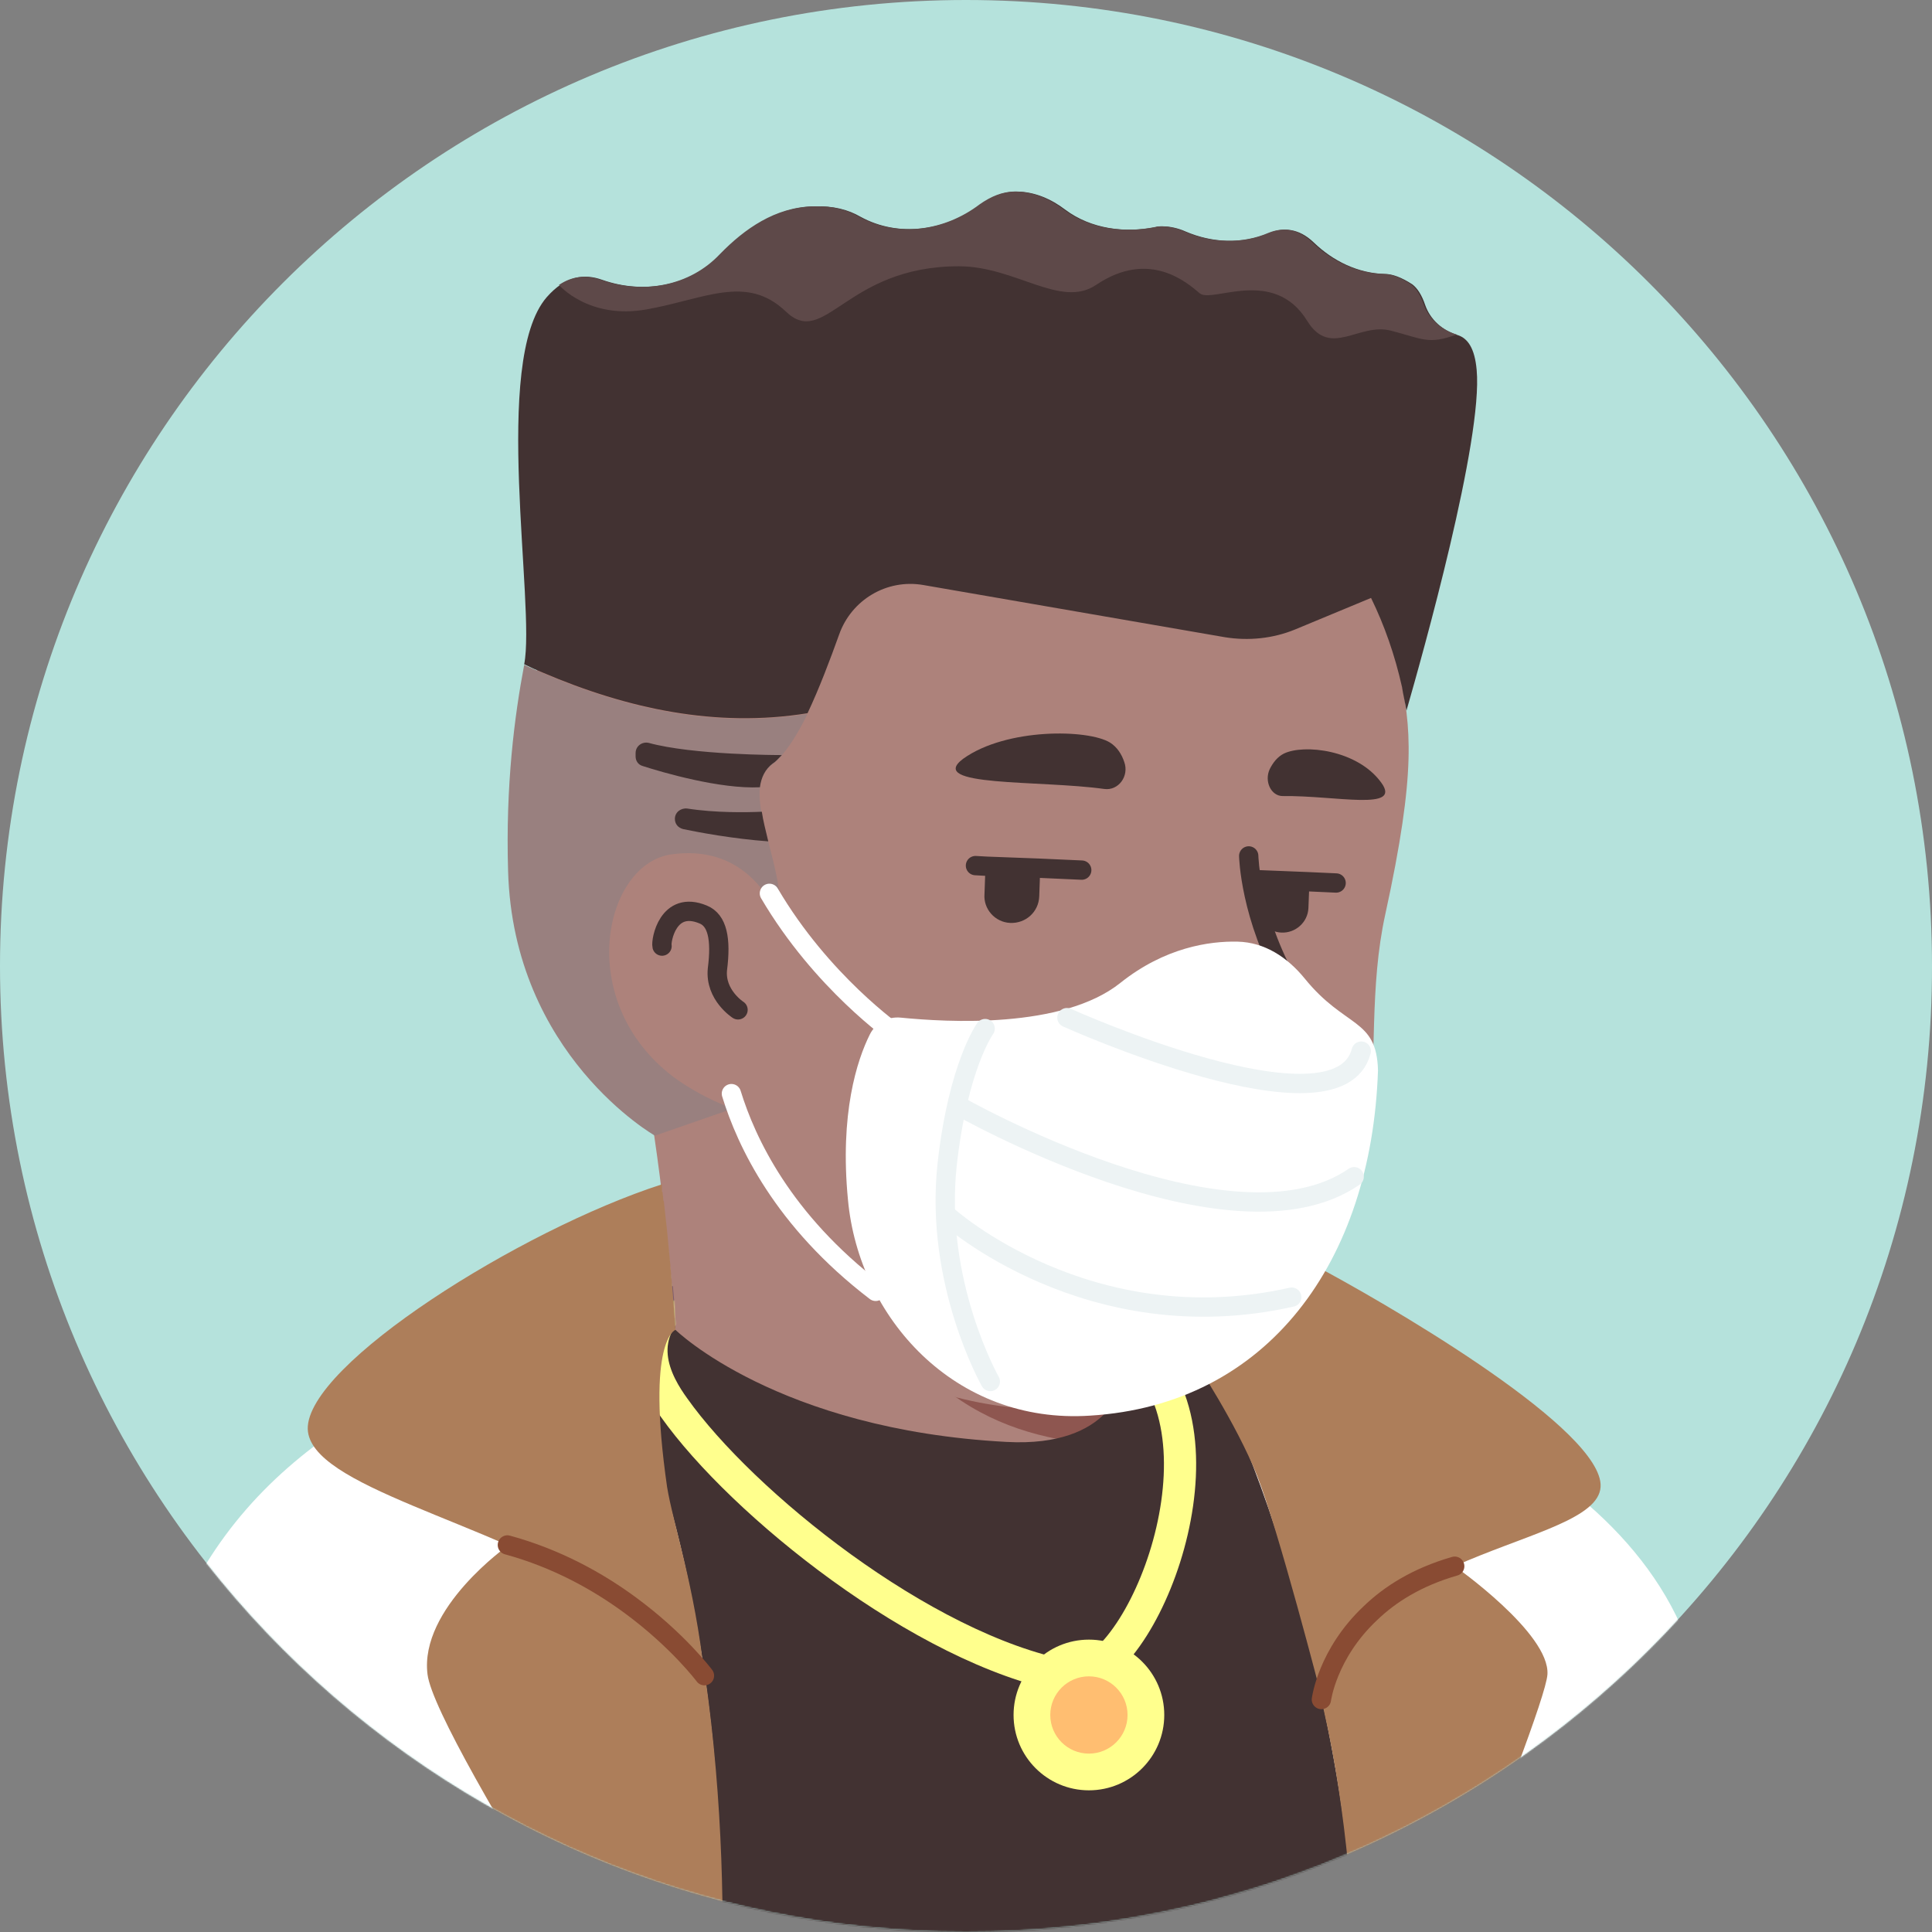 <svg width="1300" height="1300" viewBox="0 0 1300 1300" fill="none" xmlns="http://www.w3.org/2000/svg">
<rect x="0" y="0" width="1300" height="1300" fill="#808080" stroke="none"/>
<path d="M650 1300C290.71 1300 0 1008.86 0 650C0 290.71 291.141 0 650 0C1009.29 0 1300 291.141 1300 650C1300.43 1009.29 1009.29 1300 650 1300Z" fill="#B5E2DC"/>
<mask id="mask0_26_635" style="mask-type:alpha" maskUnits="userSpaceOnUse" x="0" y="0" width="1301" height="1300">
<path d="M650 1300C290.71 1300 0 1008.86 0 650C0 290.71 291.141 0 650 0C1009.29 0 1300 291.141 1300 650C1300.43 1009.29 1009.29 1300 650 1300Z" fill="#F7C0B5"/>
</mask>
<g mask="url(#mask0_26_635)">
<path d="M1014.87 1197.33C1011.83 1199.5 1008.37 1201.66 1005.33 1203.83C1001.87 1206 998.832 1208.16 995.366 1209.9C992.332 1211.63 989.732 1213.36 986.699 1215.1C986.266 1215.53 985.832 1215.53 985.399 1215.96C975.432 1222.03 965.032 1227.66 954.632 1232.86C951.599 1234.6 948.132 1236.33 945.099 1237.63C945.099 1237.63 944.666 1238.06 944.232 1238.06C940.766 1239.8 937.299 1241.53 933.832 1243.26C926.899 1246.73 919.532 1249.76 912.599 1252.8C909.132 1254.53 905.232 1255.83 901.766 1257.13C898.299 1258.43 894.399 1260.16 890.932 1261.46C887.466 1262.76 883.566 1264.5 880.099 1265.8C880.099 1265.8 880.099 1265.8 879.666 1265.8C876.199 1267.1 872.299 1268.4 868.832 1269.7C861.032 1272.3 852.799 1274.9 844.999 1277.5C842.399 1278.36 839.366 1279.23 836.766 1280.1C828.532 1282.7 820.299 1284.86 812.066 1286.6C809.032 1287.46 805.999 1287.9 802.532 1288.76C794.732 1290.5 786.499 1292.23 778.699 1293.96C776.966 1294.4 775.666 1294.4 773.932 1294.83C771.332 1295.26 768.299 1295.7 765.699 1296.13C761.799 1296.56 758.332 1297.43 754.432 1297.86C752.699 1298.3 750.966 1298.3 749.232 1298.73C747.066 1299.16 744.466 1299.6 741.866 1299.6C734.932 1300.46 727.566 1301.33 720.632 1302.2C718.466 1302.63 715.866 1302.63 713.699 1303.06H713.266C710.232 1303.5 707.199 1303.5 704.166 1303.93C701.132 1304.36 698.099 1304.36 695.066 1304.36C693.332 1304.36 691.166 1304.8 689.432 1304.8C685.966 1304.8 682.932 1305.23 679.899 1305.23C675.566 1305.23 671.666 1305.66 667.332 1305.66C662.999 1305.66 659.099 1305.66 654.766 1305.66C651.732 1305.66 648.699 1305.66 645.666 1305.66C463.232 1303.06 298.566 1225.5 181.566 1102.43C181.566 1102.43 181.566 1102 181.132 1102C194.566 1075.56 244.399 1027.9 296.399 988.465C362.266 938.632 455.432 907.865 455.432 907.865C455.432 907.865 516.532 897.898 743.166 945.132C916.066 981.532 989.732 1129.3 1014.87 1197.33Z" fill="#AD827B"/>
<path d="M791.266 1065.16C782.166 1109.8 723.233 1136.23 623.999 1096.36C502.233 1046.96 455.433 907.865 455.433 907.865C448.933 808.198 433.766 722.832 433.766 722.832C574.599 710.698 740.999 875.365 740.999 875.365L760.066 956.832C761.799 963.765 765.266 969.832 770.466 974.165C779.566 989.765 797.333 1036.56 791.266 1065.16Z" fill="#AD827B"/>
<path d="M770.466 974.599C687.699 970.265 626.599 958.132 561.166 840.699C616.632 889.665 682.066 908.299 750.966 916.965L760.066 956.832C761.799 964.199 765.266 970.265 770.466 974.599Z" fill="#8E5650"/>
<path d="M941.632 452.432C949.432 488.832 953.332 518.298 932.099 615.365C910.866 712.432 951.599 809.498 849.332 898.332C780.432 958.132 659.966 969.398 563.766 903.965C531.266 881.865 501.366 851.098 477.099 810.798C458.032 779.165 435.932 749.265 411.232 721.965C376.999 684.698 335.832 609.732 356.199 477.132C389.132 261.332 602.766 236.632 728.866 260.465C854.966 284.298 920.399 356.232 941.632 452.432Z" fill="#AD827B"/>
<path d="M526.932 621.865C526.932 621.865 513.499 556.865 450.232 564.665C395.632 571.598 376.566 702.465 500.499 738.865" fill="#AD827B"/>
<path d="M496.6 679.498C496.6 679.498 481 669.532 482.733 652.198C485.333 631.832 482.733 619.265 473.2 615.365C449.366 605.398 444.6 633.132 445.466 636.598" stroke="#423232" stroke-width="13" stroke-miterlimit="10" stroke-linecap="round" stroke-linejoin="round"/>
<path d="M827.232 721.532C827.232 721.532 843.699 722.398 859.299 703.765C867.965 693.365 875.332 680.365 870.565 676.465C865.799 672.132 787.365 684.265 782.165 694.665C776.965 705.065 807.299 721.532 827.232 721.532Z" fill="#8E605C"/>
<path d="M840.233 575.932C840.233 575.932 841.099 617.098 867.533 663.032C879.233 683.398 861.466 716.765 822.899 722.398" stroke="#423232" stroke-width="13" stroke-miterlimit="10" stroke-linecap="round" stroke-linejoin="round"/>
<path d="M377.807 891.367C377.807 891.367 441.074 866.233 452.774 865.367L453.64 875.334C453.64 875.334 403.374 897 400.34 900.467C397.74 903.5 377.807 891.367 377.807 891.367Z" fill="#7E5D6D"/>
<path d="M1158.24 1453.4H62.774C62.774 1453.4 69.274 1252.33 135.141 1108.9C184.974 1000.57 304.574 929.067 391.674 897.867C416.374 889.2 435.441 879.667 453.207 874.9C453.207 877.067 454.507 893.1 454.507 894.834C454.507 894.834 522.974 962 677.241 970.234C748.741 974.134 755.674 929.5 755.674 929.5C763.907 927.767 771.707 925.6 779.507 923C782.107 922.134 800.307 914.767 802.474 913.9C858.374 928.634 926.841 970.234 1026.07 1053.43C1138.31 1148.33 1158.24 1453.4 1158.24 1453.4Z" fill="#423232"/>
<mask id="mask1_26_635" style="mask-type:alpha" maskUnits="userSpaceOnUse" x="62" y="874" width="1097" height="580">
<path d="M1158.24 1453.4H62.772C62.772 1453.4 69.272 1252.33 135.139 1108.9C184.972 1000.57 304.572 929.067 391.672 897.867C416.372 889.2 435.439 879.667 453.205 874.9C453.205 877.067 454.505 893.1 454.505 894.834C454.505 894.834 522.972 962 677.239 970.234C748.739 974.134 755.672 929.5 755.672 929.5C763.905 927.767 771.705 925.6 779.505 923C782.105 922.134 800.305 914.767 802.472 913.9C858.372 928.634 926.839 970.234 1026.07 1053.43C1138.31 1148.33 1158.24 1453.4 1158.24 1453.4Z" fill="#423232"/>
</mask>
<g mask="url(#mask1_26_635)">
<path d="M453.64 947.267C499.14 1011.4 620.474 1109.33 717.54 1127.97C763.907 1136.63 830.207 977.6 769.973 913.467C718.407 858.434 499.14 844.134 464.04 868.4C421.14 897 442.374 931.667 453.64 947.267Z" stroke="#FFFF8D" stroke-width="21.667" stroke-miterlimit="10"/>
</g>
<path d="M947.207 1012.7C975.208 1012.7 997.907 990.001 997.907 962C997.907 933.999 975.208 911.3 947.207 911.3C919.206 911.3 896.507 933.999 896.507 962C896.507 990.001 919.206 1012.7 947.207 1012.7Z" fill="#FFFF8D"/>
<path d="M277.274 1453.4L257.774 1293.07" stroke="#544D4D" stroke-width="13" stroke-miterlimit="10" stroke-linecap="round" stroke-linejoin="round"/>
<path d="M1033.87 1238.03C1033.87 1238.03 1020.87 1269.67 1024.77 1301.3C1028.67 1332.93 1039.94 1379.3 1023.91 1453.4" stroke="#544D4D" stroke-width="13" stroke-miterlimit="10" stroke-linecap="round" stroke-linejoin="round"/>
<path d="M377.807 891.367C386.04 888.767 400.34 891.367 404.673 898.734C421.573 926.467 462.307 1007.5 479.207 1168.27C492.64 1293.93 472.273 1520.13 472.273 1520.13L51.507 1500.2C51.507 1500.2 64.073 1286.57 100.907 1143.13C136.873 1004.03 231.34 941.634 377.807 891.367Z" fill="white"/>
<path d="M813.307 917.8C813.307 917.8 947.207 1169.57 908.207 1505.83H1197.24C1197.24 1505.83 1195.94 1238.9 1130.94 1093.73C1065.94 949 838.44 906.534 838.44 906.534C838.44 906.534 824.14 913.467 813.307 917.8Z" fill="white"/>
<path d="M813.306 917.8L802.906 914.767C802.906 914.767 818.073 907.4 824.573 903.067L828.473 900.9C828.473 900.9 849.273 910.434 856.64 913.9C864.006 917.367 831.073 933.4 831.073 933.4C831.073 933.4 814.606 917.8 813.306 917.8Z" fill="#7E5D6D"/>
<path d="M341.84 1040C341.84 1040 282.04 1082.03 287.673 1126.67C293.307 1171.3 477.473 1450.8 477.473 1450.8C477.473 1450.8 499.14 1299.13 474.44 1127.53C474.44 1127.53 456.673 1103.7 424.173 1079.87C402.507 1064.7 374.773 1048.67 341.84 1040Z" fill="#AD7E5A"/>
<path d="M1041.24 1126.67C1042.97 1098.93 978.84 1053.87 978.84 1053.87C953.274 1061.23 935.074 1072.93 922.074 1085.5C893.04 1112.8 889.14 1143.57 889.14 1143.57L890.874 1151.37C921.64 1285.27 912.54 1459.47 912.54 1459.47C912.54 1459.47 1039.51 1154.4 1041.24 1126.67Z" fill="#AD7E5A"/>
<path d="M474.007 1127.53C474.007 1127.53 443.674 1095.47 407.274 1072.93C326.674 1023.1 208.374 1000.13 207.074 961.567C206.207 918.234 350.074 827.667 445.407 796.9C445.407 797.334 445.407 797.767 445.407 798.2C445.407 798.634 445.407 799.067 445.407 799.934C445.407 800.8 445.407 801.667 445.841 802.534C445.841 803.834 446.274 805.134 446.274 806.434C446.274 807.3 446.274 807.734 446.707 808.6C449.741 834.6 452.341 863.634 454.507 894.4V894.834C454.507 894.834 434.574 901.334 448.874 1000.57C452.774 1024.83 467.507 1067.3 474.007 1127.53Z" fill="#AD7E5A"/>
<path d="M889.14 1141.4C889.14 1141.4 860.107 1028.73 845.807 992.767C831.507 957.233 804.64 916.933 803.34 914.767C820.24 906.967 835.407 897 848.84 885.3C862.274 873.6 873.107 861.9 882.207 850.2C930.74 875.767 1069.84 956.367 1076.77 996.667C1084.57 1040.43 916.007 1037.83 889.14 1141.4Z" fill="#AD7E5A"/>
<path d="M732.707 1204.67C760.708 1204.67 783.407 1181.97 783.407 1153.97C783.407 1125.97 760.708 1103.27 732.707 1103.27C704.706 1103.27 682.007 1125.97 682.007 1153.97C682.007 1181.97 704.706 1204.67 732.707 1204.67Z" fill="#FFFF8D"/>
<path d="M732.707 1179.97C747.066 1179.97 758.707 1168.33 758.707 1153.97C758.707 1139.61 747.066 1127.97 732.707 1127.97C718.347 1127.97 706.707 1139.61 706.707 1153.97C706.707 1168.33 718.347 1179.97 732.707 1179.97Z" fill="#FFBE71"/>
<path d="M978.84 1053.87C953.274 1061.23 935.074 1072.93 922.074 1085.5C893.04 1112.8 889.14 1143.57 889.14 1143.57" stroke="#894B33" stroke-width="13" stroke-miterlimit="10" stroke-linecap="round" stroke-linejoin="round"/>
<path d="M474.006 1127.53C474.006 1127.53 456.24 1103.7 423.74 1079.87C402.506 1064.27 374.773 1048.67 341.406 1039.57" stroke="#894B33" stroke-width="13" stroke-miterlimit="10" stroke-linecap="round" stroke-linejoin="round"/>
<path d="M699.71 590.249C699.71 590.683 699.71 591.116 699.71 591.116L699.277 603.249C698.843 613.649 690.177 621.449 679.777 621.016C669.377 620.583 661.577 611.483 662.443 601.516L662.877 589.383C662.877 587.216 663.743 584.616 664.61 582.883L699.277 584.616C699.277 586.349 699.71 588.083 699.71 590.249Z" fill="#423232"/>
<path d="M880.841 599.783L880.408 611.049C879.975 620.583 871.742 627.949 862.208 627.516C852.675 627.083 845.308 618.849 845.742 609.316L846.175 598.049C846.175 595.883 846.608 593.716 847.475 591.983L879.975 593.283C880.842 595.449 880.841 597.616 880.841 599.783Z" fill="#423232"/>
<path d="M743.042 530.882C752.576 532.182 759.942 522.216 756.476 512.682C754.742 507.482 751.709 502.716 746.942 499.682C732.209 490.582 677.176 489.716 648.142 510.516C622.576 529.582 699.709 524.816 743.042 530.882Z" fill="#423232"/>
<path d="M863.074 535.649C855.274 535.649 850.508 525.682 854.408 517.449C856.574 513.116 859.608 509.216 863.941 507.049C877.374 500.549 913.341 504.449 929.374 526.549C943.674 546.049 899.041 535.216 863.074 535.649Z" fill="#423232"/>
<path d="M727.875 585.482L698.842 584.182L664.175 582.882L656.375 582.449" stroke="#423232" stroke-width="13" stroke-miterlimit="10" stroke-linecap="round" stroke-linejoin="round"/>
<path d="M899.042 594.149L879.975 593.283L847.475 591.983H846.175" stroke="#423232" stroke-width="13" stroke-miterlimit="10" stroke-linecap="round" stroke-linejoin="round"/>
<path d="M809.297 750.856C809.297 750.856 820.564 744.789 826.631 755.189C832.697 765.589 817.964 777.289 817.964 777.289C817.964 777.289 834.431 789.423 823.164 804.589C814.064 816.723 800.198 815.856 800.198 815.856" stroke="#423232" stroke-width="13" stroke-miterlimit="10" stroke-linecap="round" stroke-linejoin="round"/>
<path d="M946.381 478.166C945.514 472.966 944.214 467.766 943.348 462.133C938.581 440.9 931.648 420.966 922.548 402.333L871.414 423.566C856.681 429.633 840.214 431.366 824.181 428.766L621.381 393.666C596.681 389.333 572.848 403.633 564.614 427.033C558.548 443.933 551.181 463.433 543.381 479.9C481.848 489.866 422.048 476.866 365.281 452.6C360.948 450.866 357.048 449.133 352.714 446.966C360.514 407.533 330.614 242.866 367.881 199.966C380.448 185.666 393.014 183.933 405.148 188.266C433.314 198.233 464.948 192.6 485.314 170.933C501.781 154.033 522.581 139.3 548.148 138.866C560.714 138.433 570.681 141.033 578.914 145.8C604.914 160.1 636.548 155.333 659.948 137.566C667.314 132.366 675.114 128.9 683.781 128.9C696.348 128.9 707.614 134.1 716.714 141.033C734.048 154.033 757.014 157.066 778.248 152.733C779.548 152.3 780.848 152.3 782.148 152.3C787.348 152.3 792.981 153.6 797.748 155.766C815.948 163.566 836.314 164.433 854.514 156.633C863.181 153.166 873.581 153.166 883.981 163.133C896.981 175.7 913.881 183.933 932.081 184.366C936.848 184.366 942.914 186.533 950.281 191.3C953.748 193.9 956.781 198.666 958.948 205.166C962.414 215.133 970.648 222.5 981.048 225.533C987.548 227.7 992.314 234.2 993.614 248.933C997.948 295.733 957.214 440.466 946.381 478.166Z" fill="#423232"/>
<path d="M980.181 225.1C961.115 232.033 957.648 228.133 935.981 222.5C914.315 216.866 895.248 241.133 879.648 216C857.115 179.166 815.515 204.3 807.281 197.366C799.048 190.433 773.481 167.466 737.515 191.733C713.681 207.766 683.348 179.166 645.215 179.166C568.948 179.166 555.081 235.066 528.648 209.5C502.215 184.366 474.048 201.266 435.048 208.2C396.048 215.133 376.115 191.733 376.115 191.733C385.648 185.233 395.181 185.233 404.281 188.266C432.448 198.233 464.081 192.6 484.448 170.933C500.915 154.033 521.715 139.3 547.281 138.866C559.848 138.433 569.815 141.033 578.048 145.8C604.048 160.1 635.681 155.333 659.081 137.566C666.448 132.366 674.248 128.9 682.915 128.9C695.481 128.9 706.748 134.1 715.848 141.033C733.181 154.033 756.148 157.066 777.381 152.733C778.681 152.3 779.981 152.3 781.281 152.3C786.481 152.3 792.115 153.6 796.881 155.766C815.081 163.566 835.448 164.433 853.648 156.633C862.315 153.166 872.715 153.166 883.115 163.133C896.115 175.7 913.015 183.933 931.215 184.366C935.981 184.366 942.048 186.533 949.415 191.3C952.881 193.9 955.915 198.666 958.081 205.166C961.548 214.7 970.215 222.066 980.181 225.1Z" fill="#5E4949"/>
<path d="M525.181 620.3C517.815 602.1 498.315 568.733 452.381 574.8C406.448 580.433 385.648 673.6 453.248 724.733C472.748 739.033 493.115 745.966 493.115 745.966L440.681 764.166C440.681 764.166 345.348 710 341.881 586.066C340.148 528.433 346.215 481.633 352.715 447.4C412.948 475.133 477.081 491.166 543.381 480.333C536.014 495.5 527.781 508.066 519.981 514.133C496.148 531.466 528.215 577.833 525.181 620.3Z" fill="#99807F"/>
<path d="M526.048 508.066C523.881 510.233 522.148 512.4 519.981 513.7C514.781 517.6 512.181 523.233 511.314 529.733C484.448 531.033 445.881 519.766 432.448 515.433C429.414 514.566 427.681 511.966 427.681 508.933V506.766C427.681 502 432.014 498.966 436.348 499.833C466.248 508.066 523.881 508.066 526.048 508.066Z" fill="#423232"/>
<path d="M516.948 566.133C493.115 564.4 470.148 560.066 459.748 557.9C456.281 557.033 454.115 554.433 454.115 550.966C454.115 546.633 458.015 543.6 462.348 544.033C481.848 547.066 502.648 546.633 512.615 546.2C513.481 552.266 515.215 558.766 516.948 566.133Z" fill="#423232"/>
<path d="M877.818 658.314C866.118 644.014 850.951 634.047 832.751 633.614C813.685 633.181 783.785 637.514 753.885 661.347C714.885 692.547 636.885 687.781 606.118 684.747C597.451 683.881 589.218 688.214 585.318 696.014C576.651 713.347 564.951 749.314 570.585 807.381C577.951 886.681 642.518 958.614 733.518 952.547C853.118 945.181 922.885 848.981 927.218 720.281C926.351 684.747 905.118 692.114 877.818 658.314Z" fill="white"/>
<path d="M717.919 684.748C717.919 684.748 900.352 767.081 915.952 707.281" stroke="#EDF3F4" stroke-width="13" stroke-miterlimit="10" stroke-linecap="round" stroke-linejoin="round"/>
<path d="M644.252 743.682C644.252 743.682 828.419 848.982 911.185 791.782" stroke="#EDF3F4" stroke-width="13" stroke-miterlimit="10" stroke-linecap="round" stroke-linejoin="round"/>
<path d="M637.752 818.215C637.752 818.215 732.652 903.581 869.152 872.815" stroke="#EDF3F4" stroke-width="13" stroke-miterlimit="10" stroke-linecap="round" stroke-linejoin="round"/>
<path d="M662.885 692.114C662.885 692.114 644.685 717.247 637.319 783.547C628.652 863.281 666.352 929.581 666.352 929.581" stroke="#EDF3F4" stroke-width="13" stroke-miterlimit="10" stroke-linecap="round" stroke-linejoin="round"/>
<path d="M602.651 695.581C602.651 695.581 552.818 660.914 517.718 601.114" stroke="white" stroke-width="13" stroke-miterlimit="10" stroke-linecap="round" stroke-linejoin="round"/>
<path d="M492.152 735.881C502.118 768.381 526.818 821.248 589.218 868.915" stroke="white" stroke-width="13" stroke-miterlimit="10" stroke-linecap="round" stroke-linejoin="round"/>
</g>
</svg>
